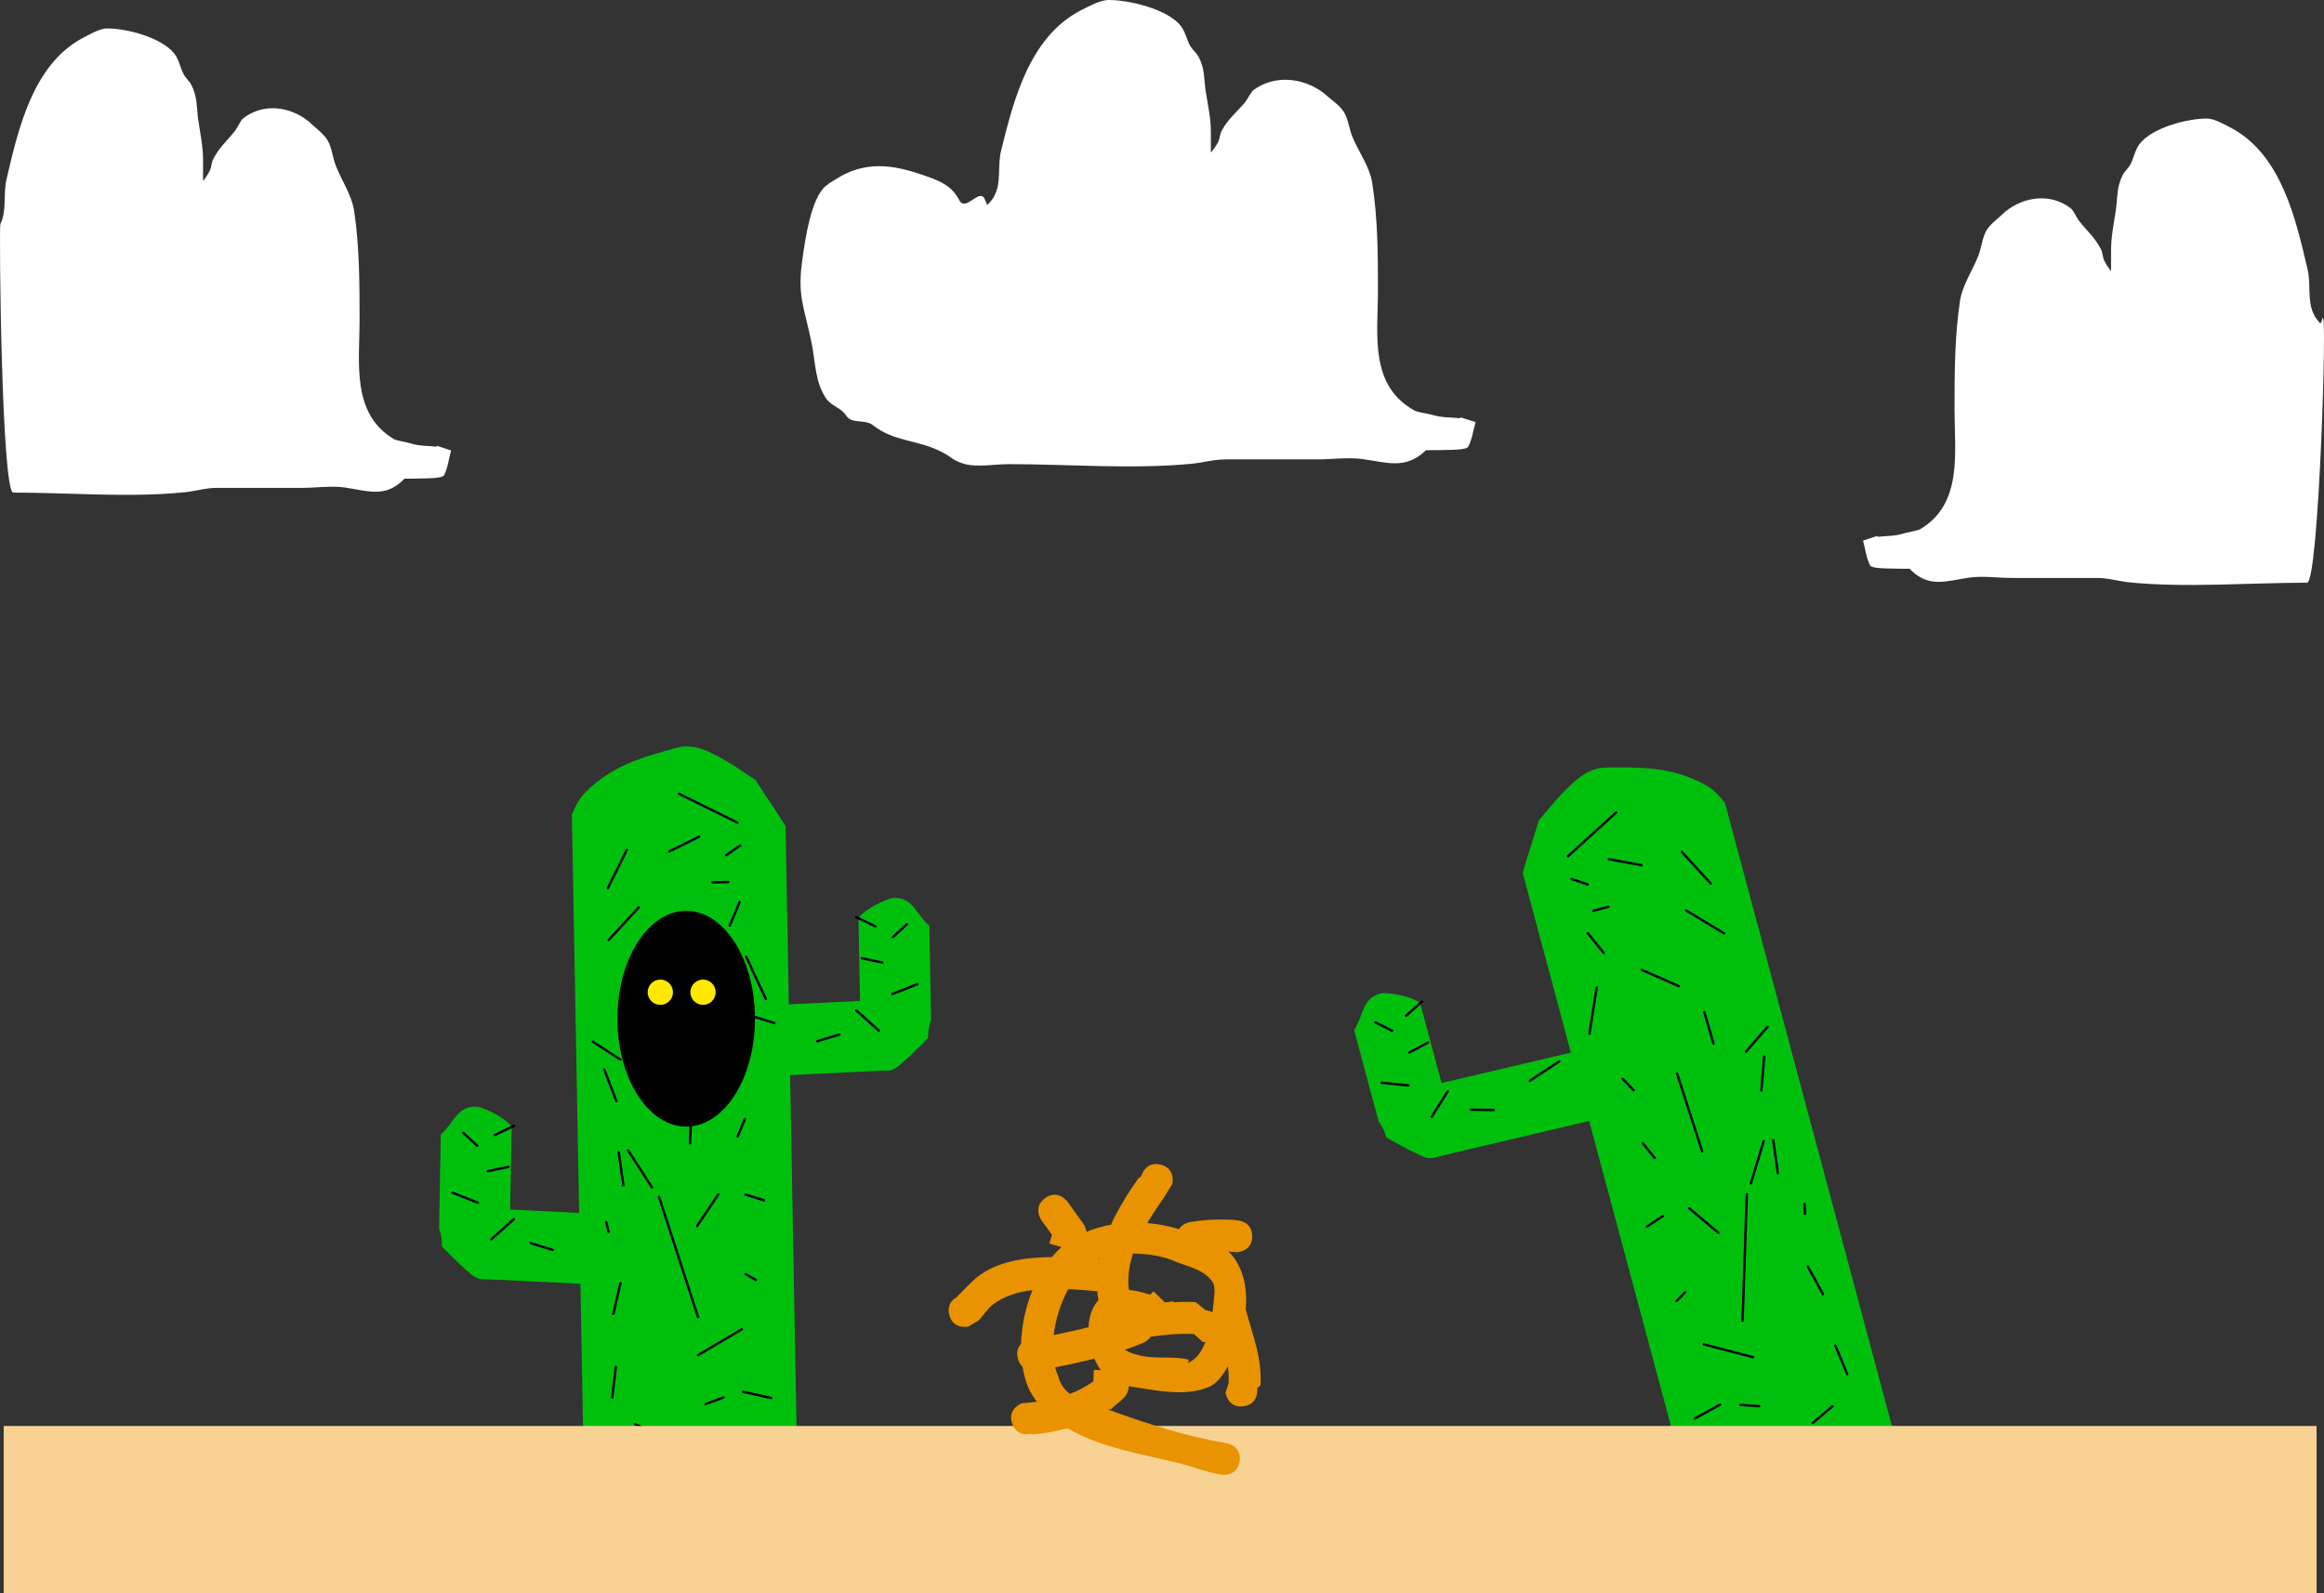 <svg xmlns="http://www.w3.org/2000/svg" xmlns:xlink="http://www.w3.org/1999/xlink" version="1.1" width="489.958" height="335.938" viewBox="0,0,489.958,335.938"><rect x="0" y="0" width="489.958" height="335.938" fill="#333333" stroke="none"/><g><g data-paper-data="{&quot;isPaintingLayer&quot;:true}" fill-rule="nonzero" stroke-linejoin="miter" stroke-miterlimit="10" stroke-dasharray="" stroke-dashoffset="0" style="mix-blend-mode: normal"><g data-paper-data="{&quot;origPos&quot;:null}"><g data-paper-data="{&quot;origPos&quot;:null,&quot;index&quot;:null}"><path d="M87.995,269.289c2.731,-2.325 3.472,-6.075 7.54,-5.867c1.364,0.07 6.213,2.356 7.4,4.288l-0.587,32.162l-5.98,-0.109c-0.622,-0.183 -1.193,-0.403 -1.629,-0.761c-2.451,-2.013 -4.51,-4.023 -6.494,-6.095c0.001,-0.038 0.002,-0.075 0.003,-0.113c0.023,-1.283 -0.196,-2.514 -0.616,-3.649z" data-paper-data="{&quot;origPos&quot;:null}" fill="#00c00e" stroke="none" stroke-width="0" stroke-linecap="butt" transform="matrix(1,0,0,1,4.936,-30.064)"/><path d="M131.632,301.471l-35.335,-1.729c-0.594,-0.179 -1.138,-0.395 -1.557,-0.74c-1.032,-0.847 -1.994,-1.694 -2.91,-2.545l0.579,-11.832l39.952,1.955z" data-paper-data="{&quot;origPos&quot;:null,&quot;origRot&quot;:0}" fill="#00c00e" stroke="none" stroke-width="0" stroke-linecap="butt" transform="matrix(1,0,0,1,4.936,-30.064)"/><path d="M 100.613 241.603 L 97.662 238.882 " fill="none" stroke="#000000" stroke-width="0.5" stroke-linecap="round"/><path d="M 104.322 239.337 L 108.357 237.41 " fill="none" stroke="#000000" stroke-width="0.5" stroke-linecap="round"/><path d="M 100.727 253.607 L 95.431 251.51 " fill="none" stroke="#000000" stroke-width="0.5" stroke-linecap="round"/><path d="M 102.848 246.978 L 107.199 246.057 " fill="none" stroke="#000000" stroke-width="0.5" stroke-linecap="round"/><path d="M 103.587 261.327 L 108.332 257.079 " fill="none" stroke="#000000" stroke-width="0.5" stroke-linecap="round"/><path d="M 116.548 263.564 L 111.906 262.146 " fill="none" stroke="#000000" stroke-width="0.5" stroke-linecap="round"/><path d="M 132.661 257.524 L 125.619 259.729 " fill="none" stroke="#000000" stroke-width="0.5" stroke-linecap="round"/></g><path d="M118.209,343.191l-2.58,-141.298c0.706,-1.729 1.485,-3.421 2.905,-4.819c5.706,-5.614 11.673,-7.239 19.2,-9.326c3.745,-1.038 7.266,0.994 10.347,2.735c1.474,0.832 3.765,2.375 6.285,4.094c2.305,3.632 4.819,7.176 6.314,9.724l2.521,138.069z" fill="#00c00e" stroke="none" stroke-width="0" stroke-linecap="butt" transform="matrix(1,0,0,1,4.936,-30.064)"/><path d="M 161.466 210.664 L 157.302 201.739 " fill="none" stroke="#000000" stroke-width="0.5" stroke-linecap="round"/><path d="M 153.549 185.996 L 150.216 186.057 " fill="none" stroke="#000000" stroke-width="0.5" stroke-linecap="round"/><path d="M 156.075 178.282 L 153.112 180.337 " fill="none" stroke="#000000" stroke-width="0.5" stroke-linecap="round"/><path d="M 141.096 179.556 L 147.373 176.441 " fill="none" stroke="#000000" stroke-width="0.5" stroke-linecap="round"/><path d="M 147.151 200.782 L 140.583 206.237 " fill="none" stroke="#000000" stroke-width="0.5" stroke-linecap="round"/><path d="M 147.167 285.762 L 156.409 280.291 " fill="none" stroke="#000000" stroke-width="0.5" stroke-linecap="round"/><path d="M 138.941 252.375 L 147.164 277.736 " fill="none" stroke="#000000" stroke-width="0.5" stroke-linecap="round"/><path d="M 151.434 251.861 L 146.957 258.535 " fill="none" stroke="#000000" stroke-width="0.5" stroke-linecap="round"/><path d="M 124.978 219.666 L 130.796 223.43 " fill="none" stroke="#000000" stroke-width="0.5" stroke-linecap="round"/><path d="M 145.489 241.077 L 146.037 223.868 " fill="none" stroke="#000000" stroke-width="0.5" stroke-linecap="round"/><path d="M 128.297 259.736 L 127.829 257.738 " fill="none" stroke="#000000" stroke-width="0.5" stroke-linecap="round"/><path d="M 148.792 296.052 L 152.504 294.694 " fill="none" stroke="#000000" stroke-width="0.5" stroke-linecap="round"/><path d="M 138.851 302.539 L 133.924 300.336 " fill="none" stroke="#000000" stroke-width="0.5" stroke-linecap="round"/><path d="M 162.566 294.797 L 156.649 293.472 " fill="none" stroke="#000000" stroke-width="0.5" stroke-linecap="round"/><path d="M 129.079 294.692 L 129.823 288.229 " fill="none" stroke="#000000" stroke-width="0.5" stroke-linecap="round"/><path d="M 159.381 269.917 L 157.202 268.667 " fill="none" stroke="#000000" stroke-width="0.5" stroke-linecap="round"/><path d="M 157.184 251.899 L 161.086 253.118 " fill="none" stroke="#000000" stroke-width="0.5" stroke-linecap="round"/><path d="M 130.794 270.582 L 129.332 277.059 " fill="none" stroke="#000000" stroke-width="0.5" stroke-linecap="round"/><path d="M 130.433 242.928 L 131.423 249.933 " fill="none" stroke="#000000" stroke-width="0.5" stroke-linecap="round"/><path d="M 132.439 242.605 L 137.468 250.396 " fill="none" stroke="#000000" stroke-width="0.5" stroke-linecap="round"/><path d="M 155.522 239.604 L 157.037 235.993 " fill="none" stroke="#000000" stroke-width="0.5" stroke-linecap="round"/><path d="M 129.95 232.188 L 127.384 225.499 " fill="none" stroke="#000000" stroke-width="0.5" stroke-linecap="round"/><path d="M 157.352 221.798 L 155.825 224.693 " fill="none" stroke="#000000" stroke-width="0.5" stroke-linecap="round"/><path d="M 136.928 212.999 L 136.91 219.879 " fill="none" stroke="#000000" stroke-width="0.5" stroke-linecap="round"/><path d="M 128.34 198.188 L 134.682 191.336 " fill="none" stroke="#000000" stroke-width="0.5" stroke-linecap="round"/><path d="M 128.141 187.299 L 132.161 179.2 " fill="none" stroke="#000000" stroke-width="0.5" stroke-linecap="round"/><path d="M 143.155 167.39 L 155.481 173.471 " fill="none" stroke="#000000" stroke-width="0.5" stroke-linecap="round"/><path d="M 153.865 195.142 L 155.931 190.231 " fill="none" stroke="#000000" stroke-width="0.5" stroke-linecap="round"/><g data-paper-data="{&quot;origPos&quot;:null}"><path d="M191.36,245.145c-0.42,1.135 -0.639,2.366 -0.616,3.649c0.001,0.038 0.002,0.075 0.003,0.113c-1.983,2.072 -4.043,4.082 -6.494,6.095c-0.436,0.358 -1.007,0.578 -1.629,0.761l-5.98,0.109l-0.587,-32.162c1.187,-1.933 6.036,-4.219 7.4,-4.288c4.069,-0.208 4.81,3.542 7.54,5.867z" data-paper-data="{&quot;origPos&quot;:null}" fill="#00c00e" stroke="none" stroke-width="0" stroke-linecap="butt" transform="matrix(1,0,0,1,4.936,-30.064)"/><path d="M146.632,242.579l39.952,-1.955l0.579,11.832c-0.916,0.851 -1.878,1.698 -2.91,2.545c-0.419,0.345 -0.964,0.561 -1.557,0.74l-35.335,1.729z" data-paper-data="{&quot;origPos&quot;:null,&quot;origRot&quot;:0}" fill="#00c00e" stroke="none" stroke-width="0" stroke-linecap="butt" transform="matrix(1,0,0,1,4.936,-30.064)"/><path d="M 188.252 197.603 L 191.203 194.882 " fill="none" stroke="#000000" stroke-width="0.5" stroke-linecap="round"/><path d="M 180.508 193.41 L 184.544 195.337 " fill="none" stroke="#000000" stroke-width="0.5" stroke-linecap="round"/><path d="M 193.434 207.51 L 188.138 209.607 " fill="none" stroke="#000000" stroke-width="0.5" stroke-linecap="round"/><path d="M 186.017 202.978 L 181.666 202.057 " fill="none" stroke="#000000" stroke-width="0.5" stroke-linecap="round"/><path d="M 185.279 217.327 L 180.534 213.079 " fill="none" stroke="#000000" stroke-width="0.5" stroke-linecap="round"/><path d="M 172.317 219.564 L 176.959 218.145 " fill="none" stroke="#000000" stroke-width="0.5" stroke-linecap="round"/><path d="M 156.204 213.524 L 163.246 215.729 " fill="none" stroke="#000000" stroke-width="0.5" stroke-linecap="round"/></g><path d="M154.232,244.88c0,12.564 -6.492,22.75 -14.5,22.75c-8.008,0 -14.5,-10.186 -14.5,-22.75c0,-12.564 6.492,-22.75 14.5,-22.75c8.008,0 14.5,10.186 14.5,22.75z" data-paper-data="{&quot;origPos&quot;:null}" fill="#000000" stroke="none" stroke-width="0" stroke-linecap="butt" transform="matrix(1,0,0,1,4.936,-30.064)"/><path d="M131.61,239.295c0,-1.473 1.194,-2.667 2.667,-2.667c1.473,0 2.667,1.194 2.667,2.667c0,1.473 -1.194,2.667 -2.667,2.667c-1.473,0 -2.667,-1.194 -2.667,-2.667z" data-paper-data="{&quot;origPos&quot;:null}" fill="#ffe900" stroke="none" stroke-width="0" stroke-linecap="butt" transform="matrix(1,0,0,1,4.936,-30.064)"/><path d="M140.61,239.295c0,-1.473 1.194,-2.667 2.667,-2.667c1.473,0 2.667,1.194 2.667,2.667c0,1.473 -1.194,2.667 -2.667,2.667c-1.473,0 -2.667,-1.194 -2.667,-2.667z" data-paper-data="{&quot;origPos&quot;:null}" fill="#ffe900" stroke="none" stroke-width="0" stroke-linecap="butt" transform="matrix(1,0,0,1,4.936,-30.064)"/></g><g data-paper-data="{&quot;origPos&quot;:null,&quot;origRot&quot;:0}"><path d="M351.842,347.556l-35.74,-133.387c0.732,-2.861 2.168,-6.963 3.38,-11.09c1.948,-2.348 3.723,-4.464 4.909,-5.671c2.48,-2.524 5.303,-5.451 9.188,-5.488c7.811,-0.076 13.994,-0.163 21.03,3.655c1.751,0.95 2.968,2.361 4.124,3.828l36.576,136.507z" fill="#00c00e" stroke="none" stroke-width="0" stroke-linecap="butt" transform="matrix(1,0,0,1,4.936,-30.064)"/><path d="M280.55,247.275c1.982,-2.989 1.657,-6.798 5.625,-7.723c1.33,-0.31 6.622,0.547 8.297,2.076l8.325,31.071l-5.777,1.548c-0.648,-0.004 -1.258,-0.057 -1.776,-0.281c-2.912,-1.257 -5.446,-2.619 -7.925,-4.063c-0.009,-0.036 -0.019,-0.073 -0.029,-0.109c-0.332,-1.24 -0.883,-2.362 -1.6,-3.337z" data-paper-data="{&quot;origPos&quot;:null}" fill="#00c00e" stroke="none" stroke-width="0" stroke-linecap="butt" transform="matrix(1,0,0,1,4.936,-30.064)"/><path d="M331.381,266.141l-34.436,8.105c-0.62,-0.008 -1.203,-0.065 -1.701,-0.281c-1.226,-0.529 -2.384,-1.077 -3.5,-1.641l-2.714,-11.532l38.936,-9.164z" data-paper-data="{&quot;origPos&quot;:null,&quot;origRot&quot;:0}" fill="#00c00e" stroke="none" stroke-width="0" stroke-linecap="butt" transform="matrix(1,0,0,1,4.936,-30.064)"/><path d="M 293.525 217.372 L 289.937 215.573 " fill="none" stroke="#000000" stroke-width="0.5" stroke-linecap="round"/><path d="M 296.463 214.169 L 299.809 211.202 " fill="none" stroke="#000000" stroke-width="0.5" stroke-linecap="round"/><path d="M 291.284 228.325 L 296.953 228.877 " fill="none" stroke="#000000" stroke-width="0.5" stroke-linecap="round"/><path d="M 297.159 221.92 L 301.086 219.832 " fill="none" stroke="#000000" stroke-width="0.5" stroke-linecap="round"/><path d="M 305.221 230.112 L 301.835 235.506 " fill="none" stroke="#000000" stroke-width="0.5" stroke-linecap="round"/><path d="M 310.057 233.993 L 314.91 234.073 " fill="none" stroke="#000000" stroke-width="0.5" stroke-linecap="round"/><path d="M 328.725 223.815 L 322.568 227.88 " fill="none" stroke="#000000" stroke-width="0.5" stroke-linecap="round"/><path d="M 336.63 208.238 L 335.096 217.967 " fill="none" stroke="#000000" stroke-width="0.5" stroke-linecap="round"/><path d="M 339.106 191.209 L 335.886 192.071 " fill="none" stroke="#000000" stroke-width="0.5" stroke-linecap="round"/><path d="M 334.742 186.512 L 331.326 185.356 " fill="none" stroke="#000000" stroke-width="0.5" stroke-linecap="round"/><path d="M 339.18 181.181 L 346.074 182.44 " fill="none" stroke="#000000" stroke-width="0.5" stroke-linecap="round"/><path d="M 346.122 204.513 L 353.942 207.939 " fill="none" stroke="#000000" stroke-width="0.5" stroke-linecap="round"/><path d="M 359.201 283.482 L 369.595 286.187 " fill="none" stroke="#000000" stroke-width="0.5" stroke-linecap="round"/><path d="M 368.272 251.827 L 367.379 278.473 " fill="none" stroke="#000000" stroke-width="0.5" stroke-linecap="round"/><path d="M 362.271 259.962 L 356.123 254.785 " fill="none" stroke="#000000" stroke-width="0.5" stroke-linecap="round"/><path d="M 368.1 221.757 L 372.65 216.533 " fill="none" stroke="#000000" stroke-width="0.5" stroke-linecap="round"/><path d="M 358.856 242.778 L 353.573 226.392 " fill="none" stroke="#000000" stroke-width="0.5" stroke-linecap="round"/><path d="M 380.536 255.958 L 380.433 253.909 " fill="none" stroke="#000000" stroke-width="0.5" stroke-linecap="round"/><path d="M 370.877 296.524 L 366.935 296.245 " fill="none" stroke="#000000" stroke-width="0.5" stroke-linecap="round"/><path d="M 382.224 300.011 L 386.35 296.532 " fill="none" stroke="#000000" stroke-width="0.5" stroke-linecap="round"/><path d="M 357.293 299.125 L 362.613 296.217 " fill="none" stroke="#000000" stroke-width="0.5" stroke-linecap="round"/><path d="M 386.945 283.763 L 389.447 289.769 " fill="none" stroke="#000000" stroke-width="0.5" stroke-linecap="round"/><path d="M 353.477 274.335 L 355.225 272.531 " fill="none" stroke="#000000" stroke-width="0.5" stroke-linecap="round"/><path d="M 347.195 258.661 L 350.609 256.411 " fill="none" stroke="#000000" stroke-width="0.5" stroke-linecap="round"/><path d="M 384.33 272.892 L 381.134 267.073 " fill="none" stroke="#000000" stroke-width="0.5" stroke-linecap="round"/><path d="M 374.822 247.401 L 373.837 240.396 " fill="none" stroke="#000000" stroke-width="0.5" stroke-linecap="round"/><path d="M 371.82 240.64 L 369.141 249.517 " fill="none" stroke="#000000" stroke-width="0.5" stroke-linecap="round"/><path d="M 348.807 244.136 L 346.353 241.084 " fill="none" stroke="#000000" stroke-width="0.5" stroke-linecap="round"/><path d="M 371.334 229.94 L 371.95 222.803 " fill="none" stroke="#000000" stroke-width="0.5" stroke-linecap="round"/><path d="M 342.126 227.53 L 344.395 229.889 " fill="none" stroke="#000000" stroke-width="0.5" stroke-linecap="round"/><path d="M 361.241 220.035 L 359.323 213.428 " fill="none" stroke="#000000" stroke-width="0.5" stroke-linecap="round"/><path d="M 355.494 191.988 L 363.483 196.82 " fill="none" stroke="#000000" stroke-width="0.5" stroke-linecap="round"/><path d="M 360.664 186.301 L 354.562 179.628 " fill="none" stroke="#000000" stroke-width="0.5" stroke-linecap="round"/><path d="M 330.567 180.568 L 340.732 171.317 " fill="none" stroke="#000000" stroke-width="0.5" stroke-linecap="round"/><path d="M 334.767 196.8 L 338.11 200.948 " fill="none" stroke="#000000" stroke-width="0.5" stroke-linecap="round"/></g><path d="M-4.156,366.002v-35.246h487.616v35.246z" data-paper-data="{&quot;origPos&quot;:null}" fill="#f8d292" stroke="none" stroke-width="0" stroke-linecap="butt" transform="matrix(1,0,0,1,4.936,-30.064)"/><path d="M 213.42 300.247 C 212.248 297.086 215.409 295.914 215.409 295.914 L 216.743 295.787 C 217.375 295.734 217.998 295.67 218.611 295.593 C 218.016 294.809 217.474 293.969 216.993 293.067 C 216.32 291.587 215.85 289.943 215.571 288.2 C 215.152 287.819 214.797 287.261 214.59 286.45 C 214.22 284.994 214.664 284.022 215.27 283.392 C 215.368 279.605 216.205 275.644 217.678 272.045 C 214.485 272.449 211.524 273.36 209.248 275.158 C 208.105 276.06 207.358 277.376 206.342 278.419 L 204.187 279.72 C 204.187 279.72 200.907 280.497 200.13 277.216 C 199.641 275.151 200.76 274.078 201.656 273.566 C 202.927 272.257 205.008 270.07 206.26 269.113 C 210.329 266.001 216.051 265.126 221.776 265.073 C 222.403 264.317 223.07 263.615 223.777 262.978 L 221.236 262.232 L 221.777 260.391 C 221.417 259.892 221.058 259.393 220.698 258.894 L 219.584 257.346 C 219.584 257.346 217.613 254.611 220.349 252.64 C 223.084 250.67 225.055 253.405 225.055 253.405 C 225.319 253.772 225.724 254.334 226.169 254.953 L 228.399 258.048 L 228.399 258.048 C 228.638 258.38 228.818 258.756 228.924 259.158 C 228.979 259.338 229.026 259.535 229.054 259.744 C 230.724 259.068 232.456 258.576 234.219 258.257 C 235.769 254.841 237.793 251.601 239.939 248.551 L 240.604 248.033 C 240.604 248.033 241.431 244.765 244.7 245.592 C 247.968 246.419 247.141 249.687 247.141 249.687 L 245.454 252.43 C 244.277 254.104 243.018 255.95 241.872 257.909 C 244.131 258.095 246.374 258.528 248.544 259.183 C 249.354 257.949 250.92 257.696 250.92 257.696 C 254.18 257.168 257.075 257.051 260.385 257.254 L 260.5 257.322 C 260.5 257.322 263.869 257.2 263.991 260.569 C 264.113 263.939 260.744 264.061 260.744 264.061 L 259.971 263.985 C 259.634 263.964 259.306 263.947 258.984 263.933 C 259.527 264.423 260.018 264.981 260.439 265.625 C 262.417 268.651 262.959 272.357 262.633 276.084 C 264.101 281.647 266.098 286.294 265.738 292.152 L 265.049 292.723 C 265.049 292.723 265.531 296.059 262.194 296.541 C 258.857 297.023 258.375 293.686 258.375 293.686 L 259.007 291.738 C 259.084 290.496 259.02 289.304 258.861 288.138 C 257.93 289.811 256.569 291.764 254.893 292.461 C 250.314 294.363 245.099 293.445 240.389 292.698 C 239.693 292.585 238.842 292.465 237.96 292.297 C 237.981 292.968 237.755 293.557 237.49 294.01 C 237.29 294.386 237.023 294.716 236.707 294.986 L 234.072 297.274 L 233.936 297.117 C 233.858 297.17 233.78 297.222 233.702 297.274 C 241.797 300.188 250.054 302.922 258.542 304.302 C 258.542 304.302 261.87 304.843 261.329 308.171 C 260.788 311.499 257.46 310.958 257.46 310.958 C 254.309 310.445 251.589 309.284 248.532 308.529 C 241.124 306.7 231.994 305.276 225.051 301.174 C 222.583 301.859 220.001 302.28 217.307 302.507 L 217.754 302.236 C 217.754 302.236 214.592 303.408 213.42 300.247 Z M 230.494 291.301 L 230.618 288.853 L 232.076 288.927 C 231.555 288.193 231.101 287.369 230.724 286.49 C 227.954 287.192 225.154 287.796 222.458 288.348 C 222.632 289.024 222.856 289.669 223.131 290.275 C 223.524 291.894 224.417 293.049 225.576 293.925 C 227.289 293.267 228.926 292.411 230.494 291.301 Z M 253.605 282.996 L 251.726 281.313 C 248.564 281.153 245.747 281.439 242.614 281.865 C 241.985 282.765 241.016 283.172 241.016 283.172 C 239.779 283.691 238.49 284.171 237.167 284.616 C 238.249 285.355 239.776 285.767 241.471 286.043 C 244.239 286.506 247.982 285.977 250.554 286.71 C 250.767 286.771 250.267 287.45 250.473 287.369 C 252.2 286.686 253.353 284.992 254.139 282.989 C 253.817 283.014 253.605 282.996 253.605 282.996 Z M 243.185 272.294 L 245.601 274.645 L 247.369 274.4 L 247.397 274.601 C 248.924 274.514 250.462 274.497 252.066 274.579 L 254.192 276.279 C 254.192 276.279 254.883 276.339 255.611 276.719 C 255.7 276.06 255.771 275.447 255.832 274.91 C 255.965 273.733 256.309 271.345 255.69 270.412 C 253.902 267.714 250.792 267.222 247.852 266.049 C 245.615 264.997 242.258 264.351 238.87 264.341 C 238.134 266.575 237.744 268.865 237.925 271.141 C 237.948 271.432 237.983 271.727 238.028 272.024 C 239.722 272.141 240.906 272.539 242.491 273.007 Z M 231.381 272.768 C 231.367 272.607 231.355 272.446 231.344 272.286 C 229.434 272.114 227.35 271.929 225.218 271.834 C 223.653 274.713 222.54 278.168 222.138 281.532 C 224.556 281.033 227.038 280.49 229.484 279.86 C 229.586 277.666 230.239 275.62 231.579 274.165 C 231.49 273.694 231.421 273.227 231.381 272.768 Z M 231.834 265.425 C 231.728 265.464 231.623 265.504 231.519 265.545 C 231.614 265.553 231.71 265.561 231.805 265.569 C 231.814 265.521 231.824 265.473 231.834 265.425 Z " data-paper-data="{&quot;origPos&quot;:null,&quot;origRot&quot;:0}" fill="#e99300" stroke="none" stroke-width="0.5" stroke-linecap="butt"/><path d="M 300.59 94.932 C 300.48 95.066 300.4 95.14 300.4 95.14 C 296.242 99.035 292.345 97.508 287.19 96.798 C 284.235 96.391 280.694 96.873 277.697 96.873 C 271.291 96.873 264.887 96.873 258.481 96.873 C 255.8 96.873 253.731 97.557 251.102 97.805 C 238.531 98.99 225.242 97.873 212.579 97.873 C 209.913 97.873 206.018 98.556 203.505 97.873 C 200.915 97.167 200.778 96.498 198.822 95.453 C 193.472 92.593 188.713 93.325 184.004 89.64 C 182.306 88.312 179.612 89.516 178.4 87.64 C 177.335 85.992 175.578 85.751 174.33 84.259 C 171.774 80.667 171.97 76.558 171.111 72.362 C 169.475 64.363 168.012 62.461 169.215 54.294 C 169.735 50.766 170.924 41.881 174.063 39.236 C 175.01 38.438 176.154 37.874 177.199 37.193 C 183.384 33.716 189.305 34.984 195.61 37.27 C 198.581 38.347 200.7 39.31 202.256 42.236 C 203.617 44.795 206.612 39.406 207.638 42.082 C 207.789 42.477 207.96 42.868 208.155 43.247 C 208.666 42.654 209.345 41.999 209.658 41.254 C 211.174 38.414 210.241 35.043 211.057 31.766 C 213.698 21.162 216.945 7.839 227.932 2.136 C 229.405 1.446 231.883 0.019 233.619 0.001 C 238.035 -0.045 246.045 1.92 248.864 5.365 C 249.863 6.587 250.134 8.207 250.872 9.582 C 251.343 10.46 252.228 11.106 252.696 11.986 C 254.065 14.561 253.787 16.666 254.211 19.372 C 254.672 22.307 255.279 24.845 255.279 27.872 C 255.279 29.309 255.279 30.745 255.279 32.181 C 255.862 31.49 256.386 30.747 256.795 29.986 C 257.195 29.239 257.153 28.33 257.551 27.582 C 258.838 25.162 260.728 23.648 262.466 21.605 C 262.914 21.077 263.794 19.335 264.267 18.986 C 268.795 15.645 274.87 16.428 279.05 19.605 C 280.32 20.794 282.443 22.165 283.32 23.605 C 284.275 25.174 284.411 27.075 285.089 28.766 C 286.379 31.982 288.755 35.079 289.302 38.582 C 290.479 46.111 290.507 53.641 290.507 61.373 C 290.507 70.43 288.59 81.272 298.265 86.605 C 298.845 86.925 301.21 87.246 302.026 87.501 C 303.941 88.099 305.853 87.969 307.826 88.199 L 307.897 88.001 L 311.099 89.001 C 310.565 90.749 310.397 92.633 309.498 94.244 C 309.144 94.879 305.525 94.87 305.452 94.873 C 303.834 94.924 302.213 94.936 300.59 94.932 Z " data-paper-data="{&quot;origPos&quot;:null,&quot;index&quot;:null}" fill="#ffffff" stroke="none" stroke-width="0.5" stroke-linecap="butt"/><path d="M 402.618 119.932 C 401.098 119.936 399.579 119.924 398.064 119.873 C 397.995 119.87 394.605 119.879 394.274 119.244 C 393.432 117.633 393.274 115.749 392.774 114.001 L 395.774 113.001 L 395.84 113.199 C 397.688 112.969 399.479 113.099 401.274 112.501 C 402.038 112.246 404.252 111.925 404.796 111.605 C 413.859 106.272 412.064 95.43 412.064 86.373 C 412.064 78.641 412.09 71.112 413.192 63.582 C 413.705 60.079 415.93 56.982 417.139 53.766 C 417.774 52.075 417.901 50.175 418.796 48.605 C 419.617 47.165 421.607 45.794 422.796 44.605 C 426.712 41.428 432.402 40.645 436.644 43.986 C 437.088 44.335 437.912 46.077 438.332 46.605 C 439.959 48.648 441.73 50.162 442.936 52.582 C 443.308 53.33 443.269 54.239 443.644 54.986 C 444.027 55.747 444.518 56.49 445.064 57.181 C 445.064 55.745 445.064 54.309 445.064 52.873 C 445.064 49.845 445.633 47.307 446.064 44.373 C 446.462 41.666 446.201 39.561 447.484 36.986 C 447.922 36.106 448.751 35.46 449.192 34.582 C 449.884 33.207 450.137 31.587 451.073 30.366 C 453.714 26.92 461.217 24.955 465.355 25.001 C 466.98 25.019 469.302 26.446 470.682 27.136 C 480.974 32.839 484.015 46.162 486.489 56.766 C 487.254 60.043 486.38 63.414 487.8 66.254 C 488.093 66.999 488.729 67.654 489.208 68.247 C 489.391 67.868 489.551 67.477 489.692 67.082 C 490.653 64.406 488.878 122.873 486.381 122.873 C 474.518 122.873 460.753 123.99 448.977 122.805 C 446.514 122.557 444.576 121.873 442.064 121.873 C 436.064 121.873 430.064 121.873 424.064 121.873 C 421.256 121.873 417.94 121.391 415.17 121.798 C 410.342 122.508 406.692 124.035 402.796 120.14 C 402.796 120.14 402.722 120.066 402.618 119.932 Z " data-paper-data="{&quot;origPos&quot;:null,&quot;index&quot;:null}" fill="#ffffff" stroke="none" stroke-width="0.5" stroke-linecap="butt"/><path d="M 85.254 100.932 C 85.151 101.066 85.076 101.14 85.076 101.14 C 81.181 105.035 77.531 103.508 72.702 102.798 C 69.933 102.391 66.617 102.873 63.809 102.873 C 57.809 102.873 51.809 102.873 45.809 102.873 C 43.297 102.873 41.358 103.557 38.896 103.805 C 27.12 104.99 14.671 103.873 2.809 103.873 C 0.311 103.873 -0.221 47.999 0.073 47.254 C 1.493 44.414 0.619 41.043 1.383 37.766 C 3.857 27.162 6.899 13.839 17.191 8.136 C 18.571 7.446 20.893 6.019 22.518 6.001 C 26.655 5.955 34.158 7.92 36.799 11.366 C 37.736 12.587 37.989 14.207 38.68 15.582 C 39.122 16.46 39.95 17.106 40.389 17.986 C 41.672 20.561 41.411 22.666 41.809 25.372 C 42.24 28.307 42.809 30.845 42.809 33.873 C 42.809 35.309 42.809 36.745 42.809 38.181 C 43.355 37.49 43.846 36.747 44.229 35.986 C 44.604 35.239 44.565 34.33 44.937 33.582 C 46.143 31.162 47.913 29.648 49.541 27.605 C 49.961 27.077 50.785 25.335 51.229 24.986 C 55.47 21.645 61.161 22.428 65.076 25.605 C 66.266 26.794 68.256 28.165 69.076 29.605 C 69.972 31.174 70.099 33.075 70.734 34.766 C 71.942 37.982 74.168 41.079 74.68 44.582 C 75.783 52.111 75.809 59.641 75.809 67.373 C 75.809 76.43 74.014 87.272 83.076 92.605 C 83.62 92.925 85.835 93.246 86.599 93.501 C 88.394 94.099 90.185 93.969 92.033 94.199 L 92.099 94.001 L 95.099 95.001 C 94.599 96.749 94.441 98.633 93.599 100.244 C 93.268 100.879 89.877 100.87 89.809 100.873 C 88.294 100.924 86.775 100.936 85.254 100.932 Z " data-paper-data="{&quot;origPos&quot;:null,&quot;index&quot;:null}" fill="#ffffff" stroke="none" stroke-width="0.5" stroke-linecap="butt"/></g></g></svg>